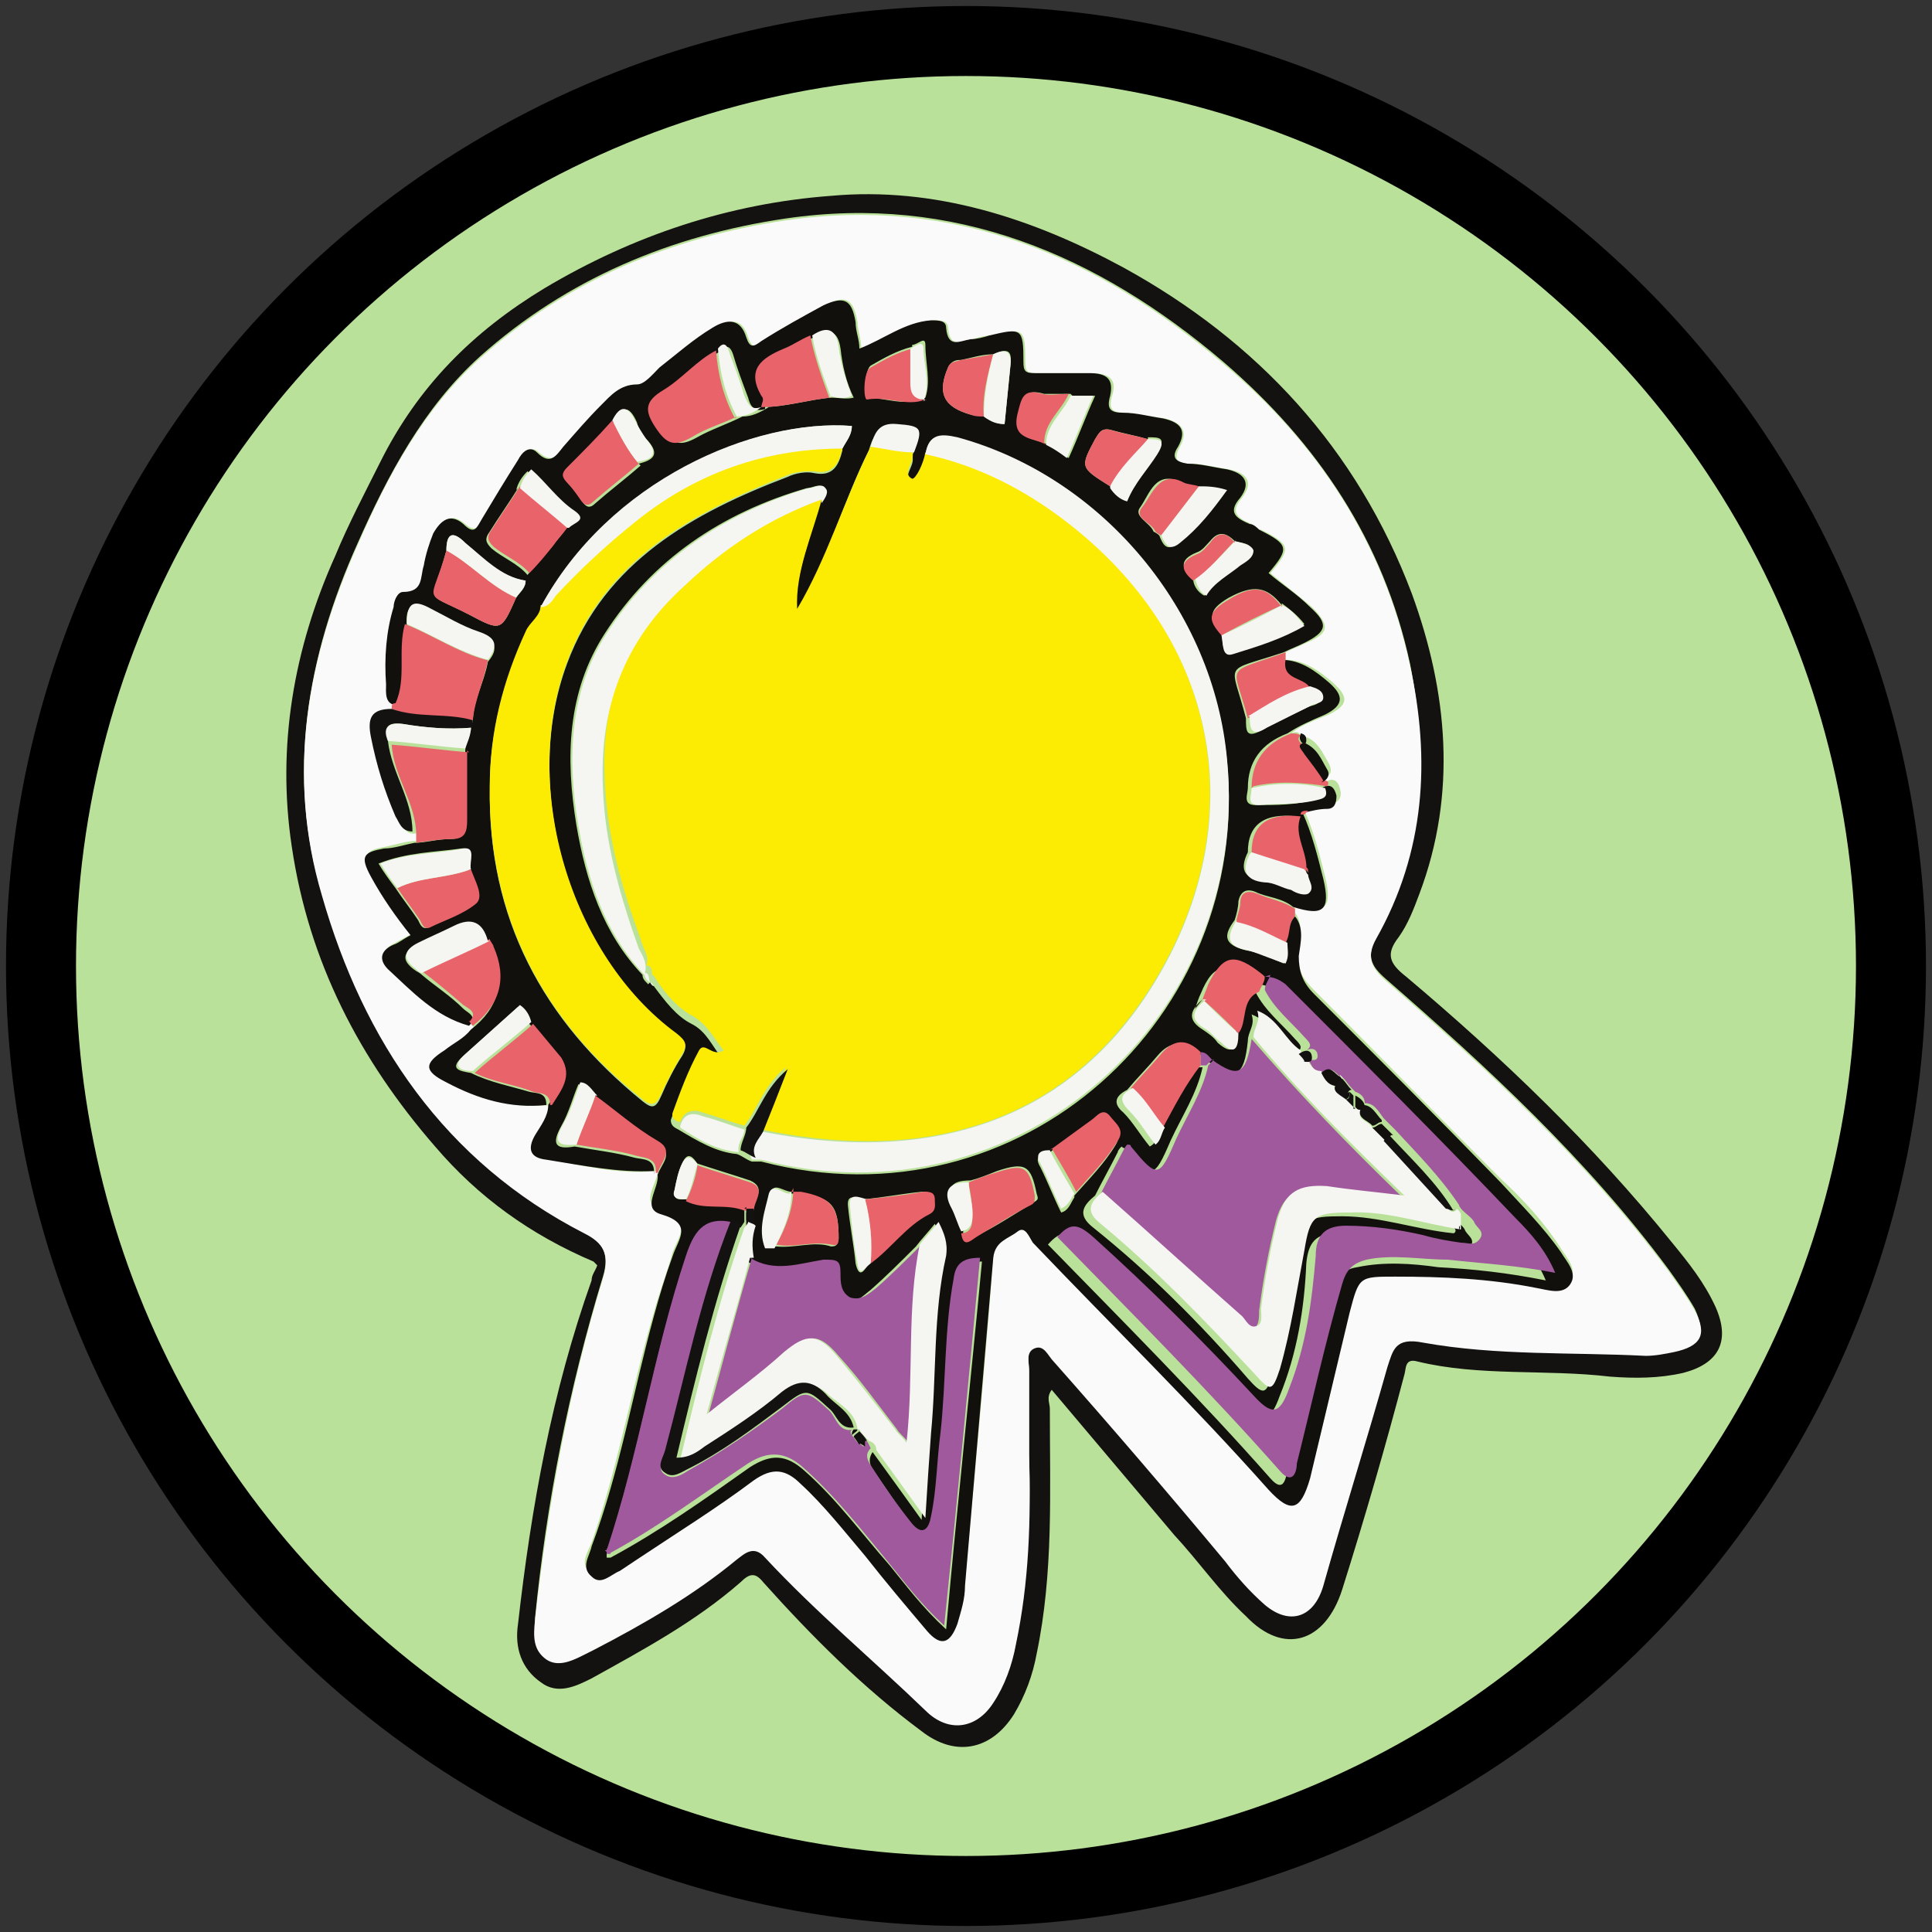 <svg width="138" height="138" viewBox="0 0 138 138" fill="none" xmlns="http://www.w3.org/2000/svg">
<rect x="0" y="0" width="138" height="138" fill="#333333" stroke="none"/>
<g id="Frame 478">
<circle id="Ellipse 55" cx="68.999" cy="69" r="66.071" fill="#B9E199" stroke="black" stroke-width="5"/>
<g id="Group">
<path id="Vector" d="M42.392 90.11C37.947 88.224 34.176 85.529 31.078 81.892C25.69 75.694 22.053 68.688 20.841 60.47C19.763 53.329 20.975 46.323 23.939 39.721C24.882 37.431 26.094 35.141 27.171 32.985C29.865 27.596 33.772 23.689 38.89 20.59C45.221 16.817 52.09 14.527 59.364 13.988C66.772 13.315 73.776 15.605 80.241 19.108C89.805 24.362 96.943 32.042 100.85 42.416C103.409 49.422 104.082 56.697 101.388 63.838C100.984 64.916 100.58 65.994 99.907 66.937C98.964 68.149 99.233 68.823 100.445 69.766C107.315 75.559 113.78 81.757 119.437 88.763C120.65 90.245 121.727 91.592 122.535 93.344C123.613 95.769 122.805 97.386 120.246 98.059C118.495 98.463 116.744 98.463 114.993 98.329C110.413 97.79 105.699 98.329 101.254 97.251C100.311 96.981 100.445 97.79 100.311 98.194C98.964 103.314 97.482 108.433 95.866 113.553C94.654 117.326 91.69 118.269 88.996 115.439C87.111 113.688 85.629 111.532 83.878 109.646C80.915 106.143 78.086 102.775 75.123 99.272C74.719 99.811 74.988 100.215 74.988 100.619C74.988 106.547 75.257 112.341 74.045 118.134C73.776 119.616 73.237 121.098 72.429 122.445C70.813 125.005 68.253 125.544 65.829 123.658C61.653 120.559 58.017 116.921 54.514 113.014C53.976 112.341 53.572 112.341 52.898 113.014C49.666 115.844 45.894 117.864 42.257 119.885C41.18 120.424 39.833 121.098 38.62 120.155C37.274 119.212 36.735 117.73 37.004 115.978C37.947 107.625 39.429 99.406 42.257 91.457C42.257 91.053 42.527 90.784 42.661 90.38L42.392 90.11ZM73.507 103.987C73.507 101.966 73.507 99.945 73.507 97.79C73.507 97.251 73.237 96.442 73.911 96.173C74.584 95.904 74.853 96.712 75.257 97.116C79.433 101.832 83.609 106.547 87.515 111.397C88.458 112.475 89.266 113.553 90.343 114.496C92.094 115.978 93.845 115.439 94.519 113.149C96.001 107.894 97.617 102.775 99.099 97.52C99.503 96.173 99.637 95.365 101.658 95.769C106.911 96.712 112.299 96.442 117.552 96.712C118.225 96.712 118.899 96.712 119.572 96.442C121.458 96.038 121.862 95.23 121.054 93.478C120.515 92.535 119.842 91.592 119.168 90.649C113.376 82.835 106.237 76.233 98.964 69.901C97.886 68.958 97.617 68.284 98.29 66.937C101.658 60.739 102.062 54.138 100.715 47.401C98.829 38.644 94.115 31.638 87.38 25.844C78.356 18.165 68.119 13.853 56.131 15.605C47.914 16.817 40.506 19.916 34.31 25.44C30.269 29.078 27.71 33.928 25.555 38.778C21.918 46.862 20.437 55.35 22.996 63.838C25.959 74.212 31.751 82.835 41.718 87.955C42.931 88.628 43.604 89.437 43.065 91.188C40.641 99.137 39.025 107.356 38.216 115.574C38.216 116.652 38.216 117.73 39.025 118.403C39.833 118.942 40.776 118.403 41.584 118.134C41.853 118.134 42.123 117.864 42.392 117.73C45.894 115.844 49.396 113.823 52.629 111.263C53.302 110.724 53.841 110.185 54.649 111.128C58.286 115.035 62.327 118.403 66.098 122.041C67.715 123.658 69.735 123.388 70.947 121.502C71.755 120.29 72.294 118.808 72.564 117.326C73.372 112.879 73.641 108.299 73.507 103.853V103.987Z" fill="#141111"/>
<path id="Vector_2" d="M73.507 103.987C73.641 108.568 73.507 113.014 72.564 117.46C72.294 118.942 71.756 120.424 70.948 121.637C69.735 123.523 67.715 123.793 66.099 122.176C62.327 118.538 58.286 115.17 54.65 111.263C53.841 110.32 53.168 110.993 52.629 111.397C49.531 113.957 46.029 115.978 42.392 117.864C42.123 117.999 41.853 118.134 41.584 118.269C40.776 118.673 39.833 119.077 39.025 118.538C38.082 117.864 38.082 116.921 38.217 115.709C39.16 107.355 40.641 99.272 43.066 91.323C43.605 89.571 43.066 88.763 41.719 88.089C31.751 82.969 25.959 74.347 22.996 63.973C20.437 55.35 21.919 46.997 25.555 38.913C27.71 33.928 30.27 29.212 34.311 25.575C40.507 20.051 47.915 16.952 56.131 15.74C68.254 13.988 78.356 18.299 87.38 25.979C94.115 31.638 98.829 38.778 100.715 47.536C102.197 54.272 101.793 60.874 98.291 67.072C97.617 68.284 97.886 69.092 98.964 70.035C106.238 76.368 113.376 82.969 119.168 90.784C119.842 91.727 120.515 92.67 121.054 93.613C121.997 95.365 121.458 96.173 119.572 96.577C118.899 96.712 118.225 96.847 117.552 96.847C112.299 96.577 106.911 96.847 101.658 95.903C99.638 95.499 99.503 96.442 99.099 97.655C97.617 102.909 96.001 108.029 94.519 113.284C93.846 115.574 92.095 116.113 90.344 114.631C89.266 113.688 88.323 112.61 87.515 111.532C83.474 106.682 79.433 101.966 75.258 97.251C74.854 96.847 74.584 96.038 73.911 96.308C73.237 96.577 73.507 97.386 73.507 97.924C73.507 99.945 73.507 101.966 73.507 104.122V103.987ZM93.307 52.925C93.307 52.655 93.172 52.655 92.903 52.521C92.768 52.251 92.499 52.251 92.229 52.386C93.037 51.712 93.98 51.443 94.923 51.039C96.27 50.365 96.405 49.826 95.193 48.748C94.25 47.94 93.172 47.132 91.825 47.132C91.825 46.997 91.825 46.862 91.825 46.593C92.364 46.323 92.768 46.188 93.307 45.919C94.923 45.245 95.058 44.706 93.711 43.359C92.768 42.551 91.691 41.742 90.748 40.934C92.229 39.182 92.229 38.913 90.074 37.835C89.805 37.835 89.535 37.566 89.401 37.431C88.458 37.027 87.784 36.623 88.727 35.545C89.535 34.467 89.131 33.793 87.784 33.524C86.842 33.389 85.899 33.12 84.956 33.12C84.148 33.12 83.744 32.85 84.282 31.907C84.956 30.695 84.282 30.156 83.205 29.886C82.262 29.751 81.319 29.617 80.376 29.482C79.433 29.482 79.164 29.212 79.433 28.269C79.837 27.057 79.164 26.653 77.952 26.653C76.605 26.653 75.392 26.653 74.046 26.653C73.372 26.653 73.237 26.518 73.237 25.844C73.237 23.419 73.103 23.419 70.813 23.958C70.409 23.958 69.87 24.093 69.466 24.227C68.658 24.362 67.85 24.901 67.715 23.419C67.715 22.88 67.176 22.88 66.637 22.88C64.752 23.015 63.27 24.227 61.519 24.901C61.519 24.227 61.249 23.554 61.249 23.015C60.98 21.398 60.441 20.994 58.96 21.802C57.478 22.611 55.996 23.419 54.515 24.362C53.976 24.766 53.707 24.901 53.437 24.093C53.033 22.745 52.225 22.745 51.013 23.419C49.666 24.227 48.454 25.305 47.241 26.248C46.703 26.653 46.164 27.461 45.625 27.461C44.413 27.461 43.739 28.135 43.066 28.943C42.123 29.886 41.18 30.829 40.372 31.907C39.833 32.581 39.429 33.12 38.486 32.311C37.947 31.772 37.409 32.311 37.139 32.85C36.331 34.197 35.388 35.545 34.58 37.027C34.176 37.566 34.041 38.105 33.233 37.431C32.29 36.623 31.617 37.027 31.078 38.105C30.674 38.778 30.539 39.587 30.404 40.395C30.27 41.203 30.404 42.416 28.923 42.281C28.519 42.281 28.384 42.955 28.249 43.359C27.845 45.245 27.576 46.997 27.711 48.883C27.711 49.422 27.576 50.23 28.519 50.365C28.249 50.365 28.115 50.635 28.249 50.769C26.902 50.769 26.498 51.443 26.768 52.79C27.172 54.811 27.845 56.562 28.519 58.449C28.788 58.988 28.923 59.661 29.731 59.527C29.731 59.661 29.731 59.931 29.731 60.066C29.058 60.066 28.249 60.335 27.576 60.47C26.094 60.739 25.825 61.009 26.633 62.491C27.441 63.973 28.384 65.32 29.462 66.667C29.058 66.937 28.653 67.071 28.249 67.341C27.306 67.745 27.172 68.419 27.845 69.092C29.462 70.844 31.213 72.461 33.637 73.134C33.637 73.134 33.907 73.404 33.907 73.538C33.502 74.212 32.694 74.616 32.021 75.02C30.674 76.098 30.674 76.502 32.156 77.311C34.311 78.523 36.735 79.197 39.294 78.928C39.294 79.736 38.755 80.41 38.351 81.083C37.678 82.026 37.947 82.7 39.16 82.835C41.719 83.239 44.143 83.913 46.837 83.643H46.972C46.972 84.586 45.625 85.934 47.241 86.472C49.531 87.146 48.453 88.359 48.049 89.436C47.645 90.918 47.107 92.266 46.703 93.748C45.086 99.272 44.143 104.796 42.258 110.185C41.988 110.858 41.315 111.802 42.258 112.34C42.931 112.879 43.605 112.071 44.278 111.936C44.682 111.802 45.086 111.397 45.49 111.128C48.319 109.242 51.147 107.356 53.841 105.469C55.188 104.526 55.996 104.661 57.209 105.739C58.96 107.356 60.307 109.107 61.788 110.858C63.27 112.61 64.617 114.496 66.233 116.248C67.311 117.326 67.984 117.191 68.388 115.709C68.658 114.9 68.927 113.957 68.927 113.014C69.601 105.2 70.409 97.385 70.948 89.571C70.948 88.359 72.025 88.089 72.699 87.685C73.237 87.281 73.507 88.224 73.776 88.493C79.299 94.421 85.091 100.08 90.613 106.143C92.229 107.894 92.903 107.76 93.576 105.335C94.654 101.427 95.462 97.385 96.405 93.478C97.078 90.918 97.078 90.918 99.638 90.918C103.005 90.918 106.372 91.188 109.74 91.727C110.548 91.862 111.625 92.266 112.164 91.457C112.703 90.649 111.895 89.841 111.491 89.167C110.278 87.281 108.797 85.664 107.181 84.182C102.736 79.736 98.291 75.155 93.846 70.709C93.037 69.901 92.633 69.227 92.768 68.015C92.768 67.071 93.172 66.128 92.499 65.185V64.646C94.654 65.32 95.193 64.916 94.654 62.625C94.25 61.009 93.846 59.392 93.172 57.91C93.172 57.91 93.307 57.775 93.442 57.64C93.98 57.64 94.519 57.506 95.058 57.371C95.597 57.371 95.866 56.967 95.731 56.428C95.597 55.754 95.193 55.485 94.654 55.889C94.654 55.754 94.654 55.62 94.519 55.485C95.058 55.485 95.193 55.081 94.923 54.542C94.519 53.868 94.115 52.925 93.307 52.655V52.925Z" fill="#FAFAFA"/>
<path id="Vector_3" d="M46.703 83.644C44.144 83.778 41.584 83.239 39.025 82.835C37.813 82.701 37.678 82.027 38.217 81.084C38.621 80.41 39.16 79.736 39.16 78.928C39.833 77.85 40.776 76.907 39.833 75.56C39.295 74.751 38.486 73.943 37.813 73.135C37.678 72.731 37.544 72.192 37.005 71.922C35.658 73.135 34.446 74.213 33.099 75.425C32.021 76.368 32.829 76.503 33.637 76.638C34.984 77.311 36.466 77.581 37.813 77.985C38.352 78.12 39.025 77.985 39.025 78.928C36.466 79.198 34.176 78.524 31.886 77.311C30.27 76.503 30.27 75.964 31.752 75.021C32.425 74.482 33.099 74.213 33.637 73.539C35.613 72.012 36.107 70.126 35.119 67.88C35.119 67.746 34.984 67.476 34.85 67.341C34.49 66.084 33.682 65.725 32.425 66.263C31.617 66.668 30.674 67.072 29.866 67.476C28.698 68.015 28.654 68.644 29.731 69.362C29.731 69.362 30.001 69.497 30.135 69.632C31.078 70.44 32.156 71.114 33.099 72.057C33.368 72.326 34.176 72.596 33.503 73.269C31.078 72.596 29.462 70.844 27.711 69.228C27.037 68.554 27.172 67.88 28.115 67.476C28.519 67.341 28.788 67.072 29.327 66.802C28.25 65.455 27.307 64.108 26.498 62.626C25.69 61.144 25.96 60.874 27.441 60.605C28.115 60.605 28.923 60.335 29.596 60.201C30.405 60.201 31.213 59.931 32.156 59.931C33.099 59.931 33.233 59.392 33.233 58.584C33.233 56.967 33.233 55.35 33.233 53.599C33.233 53.06 33.503 52.521 33.637 52.117C33.637 51.982 33.637 51.713 33.772 51.578C33.772 50.096 34.58 48.749 34.85 47.267C35.658 46.324 35.388 45.785 34.176 45.246C32.964 44.842 31.886 44.168 30.809 43.629C29.596 42.955 28.923 43.09 29.058 44.707C28.519 46.593 29.058 48.479 28.384 50.365C27.441 50.365 27.576 49.422 27.576 48.883C27.441 46.997 27.576 45.111 28.115 43.359C28.115 42.955 28.384 42.282 28.788 42.282C30.27 42.282 30.001 41.204 30.27 40.395C30.405 39.587 30.674 38.779 30.943 38.105C31.482 37.162 32.156 36.623 33.099 37.431C33.907 38.24 34.041 37.701 34.446 37.027C35.254 35.68 36.062 34.333 37.005 32.851C37.274 32.312 37.813 31.773 38.352 32.312C39.294 33.255 39.699 32.581 40.237 31.907C41.18 30.83 41.988 29.887 42.931 28.943C43.605 28.27 44.278 27.461 45.49 27.461C46.029 27.461 46.568 26.788 47.107 26.249C48.319 25.306 49.531 24.228 50.878 23.419C51.956 22.746 52.899 22.746 53.303 24.093C53.572 24.902 53.842 24.767 54.38 24.363C55.862 23.42 57.344 22.611 58.825 21.803C60.307 21.129 60.846 21.399 61.115 23.015C61.115 23.689 61.385 24.228 61.385 24.902C63.136 24.228 64.617 23.015 66.503 22.881C67.042 22.881 67.58 22.881 67.58 23.419C67.715 24.902 68.523 24.363 69.332 24.228C69.736 24.228 70.274 24.093 70.678 23.959C72.968 23.42 73.103 23.42 73.103 25.845C73.103 26.518 73.238 26.653 73.911 26.653C75.258 26.653 76.47 26.653 77.817 26.653C79.029 26.653 79.568 27.057 79.299 28.27C79.029 29.213 79.299 29.482 80.242 29.482C81.185 29.482 82.127 29.752 83.07 29.887C84.283 30.156 84.821 30.695 84.148 31.907C83.609 32.716 84.013 32.985 84.821 33.12C85.764 33.12 86.707 33.389 87.65 33.524C88.862 33.794 89.401 34.467 88.593 35.545C87.65 36.623 88.323 37.027 89.266 37.431C89.536 37.431 89.805 37.701 89.94 37.836C92.095 38.913 92.095 39.183 90.613 40.934C91.556 41.743 92.634 42.416 93.576 43.359C94.924 44.572 94.789 45.111 93.172 45.919C92.634 46.189 92.23 46.324 91.691 46.593C87.246 48.075 87.919 47.132 88.997 51.309C88.997 52.252 88.997 52.791 90.209 52.117C91.287 51.443 92.364 51.039 93.442 50.5C93.711 50.365 94.25 50.365 94.25 49.961C94.25 49.422 93.711 49.422 93.307 49.153C92.903 48.344 91.287 48.614 91.556 47.132C92.903 47.132 93.981 47.94 94.924 48.749C96.001 49.692 96.001 50.365 94.654 51.039C93.711 51.443 92.768 51.847 91.96 52.386C90.075 53.105 89.132 54.407 89.132 56.294C89.132 56.698 88.728 57.506 89.67 57.506C91.152 57.506 92.634 57.506 93.981 57.102C94.519 56.967 94.519 56.698 94.385 56.294C95.058 55.889 95.328 56.294 95.462 56.832C95.462 57.371 95.328 57.776 94.789 57.776C94.25 57.776 93.711 57.91 93.172 58.045C92.903 58.045 92.634 58.045 92.634 58.315C90.299 58.045 89.132 58.898 89.132 60.874C88.593 61.952 88.728 62.761 90.209 62.895C90.883 62.895 91.421 63.299 92.095 63.434C92.499 63.434 93.038 63.838 93.307 63.704C93.711 63.434 93.307 62.895 93.307 62.356C93.307 62.222 93.307 61.952 93.038 61.952C93.038 60.605 92.23 59.392 92.634 58.045C92.634 58.045 92.903 58.045 93.038 58.045C93.711 59.527 94.115 61.144 94.519 62.761C95.058 65.051 94.519 65.455 92.364 64.781C91.556 64.108 90.479 64.108 89.67 63.704C88.997 63.434 88.593 63.704 88.458 64.377C88.458 64.781 88.323 65.32 88.189 65.725C87.381 66.802 87.381 67.476 88.997 67.88C89.94 68.015 90.748 68.419 91.691 68.823C91.96 68.284 91.96 67.88 91.826 67.341C92.095 66.802 91.96 65.994 92.499 65.455C93.172 66.263 92.903 67.341 92.768 68.284C92.768 69.362 93.038 70.171 93.846 70.979C98.291 75.425 102.736 79.871 107.181 84.452C108.662 86.069 110.279 87.685 111.491 89.437C111.895 90.111 112.703 90.919 112.164 91.727C111.626 92.536 110.548 92.132 109.74 91.997C106.373 91.323 103.005 91.188 99.638 91.188C97.079 91.188 97.079 91.188 96.405 93.748C95.462 97.655 94.519 101.697 93.576 105.604C92.903 107.895 92.23 108.164 90.613 106.413C85.225 100.35 79.434 94.691 73.776 88.763C73.507 88.359 73.238 87.551 72.699 87.955C72.025 88.494 71.082 88.629 70.948 89.841C70.274 97.655 69.601 105.47 68.927 113.284C68.927 114.227 68.658 115.035 68.389 115.979C67.85 117.461 67.176 117.595 66.234 116.518C64.752 114.766 63.27 113.015 61.789 111.128C60.307 109.377 58.825 107.491 57.209 106.009C56.131 104.931 55.188 104.796 53.842 105.739C51.148 107.76 48.319 109.512 45.49 111.398C45.086 111.667 44.682 111.937 44.278 112.206C43.605 112.476 42.931 113.284 42.258 112.61C41.45 111.937 42.123 111.128 42.258 110.455C44.278 105.066 45.221 99.407 46.703 94.018C47.107 92.536 47.511 91.188 48.05 89.706C48.454 88.494 49.531 87.416 47.242 86.742C45.76 86.338 47.107 84.856 46.972 83.913C47.242 83.105 48.184 82.431 46.972 81.623C45.356 80.68 44.009 79.467 42.527 78.389C42.258 77.985 41.854 77.581 41.315 77.446C40.911 78.389 40.641 79.467 40.103 80.41C39.429 81.623 39.564 82.162 41.045 81.892C42.527 82.162 43.874 82.296 45.356 82.7C45.895 82.835 46.837 82.701 46.703 83.913V83.644ZM46.433 70.171L46.703 70.44C47.511 71.518 48.319 72.596 49.397 73.135C50.474 73.674 50.878 74.751 51.552 75.56C50.878 76.099 50.205 74.751 49.801 75.56C48.992 76.907 48.454 78.524 47.915 80.006C47.915 80.41 48.184 80.545 48.454 80.68C49.801 81.488 51.148 82.296 52.629 82.431C53.033 82.566 53.303 82.835 53.707 82.97C53.976 82.97 54.111 82.97 54.38 82.97C72.968 87.82 89.401 72.596 87.65 54.407C86.573 43.764 78.76 34.198 68.389 31.369C67.042 30.964 66.234 31.099 66.099 32.581C65.829 33.255 65.425 34.602 65.156 34.467C64.348 34.063 65.425 33.255 65.156 32.581C65.829 30.83 65.829 30.695 63.944 30.56C62.597 30.56 62.327 31.234 62.058 32.177C60.172 35.949 59.095 40.126 56.805 43.764C56.805 40.934 57.882 38.509 58.556 35.949C58.825 35.68 59.095 35.141 58.825 34.871C58.556 34.467 58.017 34.871 57.613 34.871C51.552 36.623 46.568 39.991 43.201 45.246C40.507 49.422 40.372 54.138 41.18 58.988C41.854 62.895 43.066 66.668 45.895 69.632C45.895 69.901 46.029 70.036 46.299 70.305L46.433 70.171ZM88.189 38.644C87.515 37.97 86.977 37.97 86.438 38.644C86.168 38.913 85.899 39.318 85.495 39.452C84.148 39.991 84.417 40.665 85.225 41.339C85.225 41.743 85.495 42.282 86.034 42.551C86.572 41.473 87.65 41.069 88.458 40.395C88.862 40.126 89.536 39.856 89.401 39.318C89.401 38.779 88.593 38.779 88.054 38.644H88.189ZM82.801 38.24C83.07 38.913 83.34 39.452 84.148 38.779C85.36 37.701 86.438 36.488 87.515 35.006C86.707 35.006 86.034 34.872 85.495 34.737C85.091 34.737 84.687 34.737 84.417 34.467C82.532 33.524 82.127 35.276 81.454 36.219C80.915 36.892 82.127 37.297 82.397 37.97C82.397 37.97 82.666 38.105 82.801 38.24ZM76.47 28.135C75.797 28.135 75.123 28.135 74.585 28.135C73.238 27.731 73.103 28.404 72.834 29.482C72.295 31.503 73.911 31.234 74.854 31.773C75.393 32.042 75.797 32.446 76.336 32.716C77.009 31.234 77.548 29.752 78.221 28.27H76.605L76.47 28.135ZM81.993 31.369C81.05 31.099 80.242 30.964 79.299 30.695C78.625 30.56 78.491 30.964 78.221 31.369C77.144 33.389 77.144 33.389 79.299 34.737C79.568 35.141 79.972 35.545 80.511 35.68C81.05 34.467 81.993 33.524 82.666 32.312C83.34 31.234 82.801 31.234 81.993 31.234V31.369ZM91.556 43.225C90.479 41.877 89.536 41.743 87.785 42.686C86.168 43.629 86.438 44.168 87.246 45.246C87.381 45.785 87.246 46.862 88.054 46.593C89.805 46.054 91.556 45.515 93.172 44.572C92.634 43.898 92.095 43.494 91.556 43.09V43.225ZM65.156 24.767C64.078 25.036 63.136 25.575 62.193 26.114C61.789 26.384 61.654 28.404 61.923 28.404C63.27 28.404 64.617 29.078 66.099 28.404C66.503 27.192 66.099 25.979 66.099 24.632C66.099 23.959 65.56 24.632 65.156 24.632V24.767ZM53.842 86.338C53.842 85.665 54.784 84.856 53.572 84.317C52.36 83.913 51.013 83.509 49.801 83.105C49.531 82.701 49.127 82.162 48.723 83.105C48.454 83.644 48.319 84.317 48.184 84.991C48.05 85.799 48.589 85.665 48.993 85.665C50.34 86.338 51.821 85.665 53.168 86.338C53.168 86.608 53.168 86.877 53.168 87.281L52.899 87.685L52.225 87.416C50.205 87.012 49.531 88.09 48.993 89.841C46.703 96.712 45.625 103.988 43.335 110.859C43.335 110.859 43.335 111.128 43.335 111.263H43.605C47.107 109.377 50.34 107.086 53.572 104.796C55.054 103.853 56.131 103.853 57.478 105.066C59.768 107.086 61.519 109.512 63.54 111.802C64.752 113.284 65.829 114.766 67.58 116.383C68.389 107.356 69.332 98.733 70.14 90.111C68.927 90.111 68.523 90.515 68.254 91.593C67.58 95.23 67.715 99.003 67.311 102.64C67.176 104.661 67.176 106.682 66.638 108.568C66.503 109.377 66.099 110.05 65.291 109.107C64.213 107.76 63.27 106.278 62.327 104.931C62.058 104.527 62.058 104.122 62.327 103.718C63.405 105.2 64.483 106.682 65.829 108.568C65.964 106.143 66.099 104.392 66.234 102.506C66.638 98.329 66.234 94.018 67.311 89.841C67.446 89.033 67.311 88.359 66.772 87.416C66.234 88.09 65.829 88.494 65.425 89.033C64.348 90.111 63.27 91.188 62.193 92.132C61.654 92.536 61.115 93.209 60.307 92.805C59.633 92.536 59.768 91.727 59.633 91.054C59.633 90.111 59.364 89.976 58.421 90.111C56.67 90.38 54.784 91.054 53.168 89.976C53.168 89.168 53.168 88.494 53.303 87.685C53.303 87.281 53.303 86.877 53.303 86.608L53.842 86.338ZM70.948 25.306C70.14 25.306 69.332 25.575 68.658 25.71C68.389 25.71 67.984 25.71 67.715 26.249C66.907 28.135 67.446 29.078 69.332 29.617C69.601 29.617 70.005 29.617 70.274 29.752C70.678 30.021 71.217 30.291 71.756 30.291C71.891 28.943 72.025 27.596 72.16 26.249C72.295 25.171 72.16 24.767 70.948 25.306ZM56.535 85.126C55.997 85.126 55.323 84.452 55.054 85.126C54.65 86.338 54.246 87.685 54.784 89.033C54.784 89.033 55.188 89.033 55.458 89.033C56.805 89.168 58.152 88.629 59.364 89.033C59.903 89.033 59.768 88.763 59.903 88.494C59.903 86.203 59.499 85.53 57.209 85.26C56.94 85.26 56.805 85.26 56.535 85.26V85.126ZM85.899 71.383C84.956 72.192 84.821 72.865 85.899 73.539C86.303 73.808 86.707 74.078 86.977 74.482C88.054 75.425 88.323 74.886 88.189 73.808C88.997 72.865 88.323 71.383 89.67 70.844C90.344 72.192 91.556 73.135 92.499 74.213C93.038 74.751 93.038 74.886 92.499 75.29C91.287 74.617 90.883 73 89.401 72.461C89.67 73.269 89.132 73.674 89.132 74.347C88.862 76.907 88.323 77.177 86.303 75.829C86.168 75.56 85.899 75.29 85.495 75.29C84.507 74.302 83.564 74.347 82.666 75.425C81.993 76.233 81.185 77.042 80.511 77.85C79.703 78.254 79.434 78.793 80.242 79.467C80.915 80.141 81.454 81.084 82.127 81.892C82.666 81.623 82.666 81.084 82.801 80.68C83.609 79.198 84.417 77.581 85.495 76.234C85.629 76.234 85.764 76.234 85.899 76.234C85.495 78.12 84.417 79.736 83.609 81.488C82.397 84.317 82.262 84.183 80.376 82.027C80.376 82.027 80.242 82.027 80.107 81.892C80.107 81.892 79.838 82.162 79.838 82.296C79.299 83.374 78.76 84.317 78.221 85.395C77.413 86.069 76.874 86.742 78.087 87.685C82.127 90.919 85.764 94.557 89.132 98.464C90.209 99.676 90.479 99.676 90.883 98.06C91.691 95.23 92.095 92.401 92.634 89.572C93.038 87.012 93.442 86.877 95.866 86.877C98.56 86.877 101.12 87.82 103.813 88.09C103.948 88.09 104.083 87.82 103.813 87.685C103.813 87.416 103.813 87.147 103.813 87.012C104.083 87.281 104.487 87.551 104.622 87.82C104.756 88.224 105.43 88.494 105.026 89.033C104.622 89.437 104.217 89.437 103.679 89.302C102.736 89.168 101.928 88.898 100.985 88.763C99.099 88.224 97.348 88.09 95.462 88.09C93.981 88.09 93.442 88.763 93.307 90.245C93.172 93.479 92.634 96.712 91.421 99.676C90.748 101.563 90.209 101.697 88.862 100.215C85.225 96.308 81.454 92.401 77.413 88.898C76.336 87.955 75.797 87.82 74.854 88.898C80.242 94.422 85.63 99.811 90.748 105.604C91.691 106.682 91.826 105.604 91.96 105.066C92.903 100.754 93.846 96.443 95.193 92.266C95.462 91.188 96.001 90.65 96.944 90.515C98.83 90.111 100.85 90.245 102.736 90.515C105.295 90.65 107.72 90.919 110.413 91.458C109.74 89.841 108.662 88.629 107.585 87.551C102.062 82.027 96.54 76.503 91.152 70.844C90.748 70.44 90.209 70.305 89.67 70.305C87.65 68.689 86.707 68.689 85.764 70.979C85.63 71.249 85.495 71.653 85.36 72.057L85.899 71.383ZM61.789 85.665C61.25 85.665 60.442 85.126 60.576 86.203C60.711 87.551 60.98 88.898 61.115 90.245C61.385 91.458 61.789 90.65 62.058 90.245C63.54 89.168 64.483 87.551 66.234 86.742C66.772 86.473 66.638 86.069 66.638 85.665C66.638 85.126 66.234 85.126 65.829 85.126C64.483 85.26 63.136 85.53 61.654 85.665H61.789ZM28.25 63.434C28.788 64.243 29.327 64.916 29.866 65.725C30.001 65.994 30.135 66.398 30.539 66.263C31.752 65.725 32.964 65.32 33.907 64.512C34.446 64.108 33.772 62.895 33.503 62.087C33.368 61.548 33.907 60.47 32.964 60.605C31.078 60.874 29.058 60.874 27.037 61.683C27.441 62.356 27.845 62.895 28.25 63.434ZM76.74 85.395C77.817 84.183 78.895 83.105 79.703 81.757C80.242 80.814 79.568 80.545 79.164 80.006C78.625 79.198 78.221 80.006 77.817 80.275C76.74 80.949 75.797 81.623 74.854 82.431C74.18 82.431 73.911 82.7 74.315 83.374C74.854 84.452 75.258 85.53 75.797 86.608C76.336 86.473 76.47 85.934 76.74 85.53V85.395ZM68.793 87.955C68.793 89.033 69.466 88.494 69.87 88.224C71.217 87.551 72.429 86.742 73.776 85.934C74.18 85.665 74.18 85.665 74.046 85.26C73.642 83.239 73.238 82.97 71.217 83.644C70.544 83.913 69.87 84.183 69.332 84.317C67.85 84.317 67.58 84.856 68.254 86.203C68.523 86.742 68.658 87.281 68.927 87.82L68.793 87.955ZM45.625 33.12C46.703 32.851 47.107 32.446 46.299 31.503C45.895 31.099 45.625 30.695 45.49 30.156C44.952 28.943 44.413 28.943 43.874 30.156C42.797 31.234 41.719 32.446 40.642 33.524C40.237 33.928 40.237 34.198 40.642 34.602C41.046 35.006 41.315 35.41 41.584 35.815C41.854 36.219 42.123 36.354 42.527 35.949C43.605 35.006 44.682 34.198 45.76 33.255L45.625 33.12ZM31.886 39.318C30.809 43.359 30.135 42.147 33.503 43.898C35.792 45.111 35.792 45.111 36.87 42.686C37.139 42.282 37.544 42.012 37.544 41.473C35.658 41.204 34.446 39.856 33.233 38.779C32.425 37.97 31.886 37.97 31.886 39.318ZM54.38 29.078C56.131 29.078 57.748 28.539 59.364 28.404C59.903 28.404 60.442 28.539 60.98 28.404C60.442 27.327 60.172 26.114 60.038 24.902C59.858 23.644 59.229 23.375 58.152 24.093C57.478 24.363 56.94 24.767 56.266 25.036C54.65 25.71 53.572 26.384 54.65 28.404C54.65 28.539 54.65 28.944 54.65 29.213C53.842 29.482 53.572 28.944 53.438 28.404C53.033 27.327 52.629 26.249 52.36 25.306C52.225 24.902 51.956 24.497 51.552 25.036C50.07 25.845 49.127 27.057 47.78 27.866C46.568 28.674 46.433 29.348 47.242 30.56C48.05 31.773 48.589 31.907 49.801 31.234C50.744 30.695 51.956 30.291 53.033 29.752C53.707 29.752 54.246 29.482 54.919 29.078H54.38ZM37.005 34.871C36.331 35.949 35.658 36.892 34.984 37.97C34.58 38.509 34.715 38.779 35.119 39.183C35.927 39.856 37.005 40.261 37.678 41.069C38.217 40.395 38.756 39.722 39.429 39.048C39.699 38.644 40.103 38.24 40.372 37.836C40.642 37.431 41.719 37.297 40.776 36.623C39.564 35.815 38.756 34.602 37.678 33.659C37.274 34.063 37.005 34.467 36.87 35.006L37.005 34.871ZM60.172 32.042C60.442 31.503 60.846 31.099 60.846 30.425C53.976 29.887 43.605 34.333 38.621 43.359C38.621 44.168 37.813 44.572 37.544 45.246C35.927 48.749 34.984 52.386 34.984 56.294C34.85 65.59 38.756 72.865 45.895 78.659C46.568 79.198 46.837 79.198 47.242 78.254C47.646 77.311 48.184 76.233 48.723 75.425C49.127 74.751 48.993 74.347 48.319 73.943C40.776 68.419 37.139 56.428 40.507 47.401C43.201 40.126 49.531 36.623 56.266 34.063C56.805 33.794 57.613 33.659 58.152 33.794C59.499 34.063 59.903 33.255 60.172 32.177V32.042Z" fill="#12100D"/>
<path id="Vector_4" d="M34.85 47.132C34.581 48.614 33.907 49.961 33.772 51.443C31.887 51.039 29.866 51.443 27.98 50.635C27.98 50.365 27.98 50.23 28.25 50.23C29.058 48.479 28.385 46.458 28.923 44.572C30.944 45.38 32.695 46.593 34.715 47.132H34.85Z" fill="#E9636B"/>
<path id="Vector_5" d="M33.368 53.599C33.368 55.215 33.368 56.832 33.368 58.584C33.368 59.392 33.234 59.931 32.291 59.931C31.483 59.931 30.674 60.066 29.732 60.2C29.732 60.066 29.732 59.796 29.732 59.661C29.732 57.371 28.115 55.485 27.98 53.194C29.866 53.329 31.617 53.599 33.503 53.733L33.368 53.599Z" fill="#E9636B"/>
<path id="Vector_6" d="M33.502 73C34.176 72.326 33.502 72.057 33.098 71.787C32.155 70.979 31.212 70.171 30.135 69.362C31.751 68.554 33.367 67.88 34.984 67.072C34.984 67.207 35.253 67.476 35.253 67.611C36.241 69.856 35.747 71.742 33.772 73.269C33.772 73.269 33.502 73 33.502 72.865V73Z" fill="#E9636B"/>
<path id="Vector_7" d="M27.709 52.925C27.978 55.216 29.46 57.102 29.46 59.392C28.652 59.392 28.517 58.718 28.248 58.314C27.439 56.428 26.901 54.677 26.497 52.656C26.227 51.308 26.497 50.635 27.978 50.635C29.864 51.308 31.884 50.904 33.77 51.443C33.77 51.578 33.77 51.847 33.636 51.982C32.019 52.117 30.403 51.982 28.787 51.713C27.709 51.578 27.44 51.847 27.709 52.925Z" fill="#141111"/>
<path id="Vector_8" d="M42.527 78.254C44.008 79.332 45.355 80.544 46.972 81.487C48.184 82.161 47.241 82.969 46.972 83.778H46.837C46.971 82.7 46.029 82.7 45.49 82.565C44.143 82.161 42.661 82.026 41.18 81.757C41.584 80.544 42.123 79.466 42.527 78.254Z" fill="#E9636B"/>
<path id="Vector_9" d="M89.4 56.293C89.4 54.407 90.343 53.105 92.229 52.386C92.498 52.386 92.633 52.386 92.902 52.521C92.768 52.656 92.633 52.79 92.902 53.06C93.037 53.195 93.306 53.195 93.306 53.06C92.633 53.329 93.037 53.599 93.306 53.868C93.711 54.542 94.249 55.215 94.653 55.755C94.923 55.755 94.923 56.024 94.788 56.159C93.037 55.889 91.286 55.755 89.535 56.159L89.4 56.293Z" fill="#E9636B"/>
<path id="Vector_10" d="M91.825 47.132C91.556 48.614 93.172 48.344 93.576 49.153C91.96 49.557 90.613 50.5 89.131 51.308C88.054 47.266 87.38 48.209 91.825 46.593C91.825 46.727 91.825 46.862 91.825 47.132Z" fill="#E9636B"/>
<path id="Vector_11" d="M88.322 65.859C88.322 65.455 88.592 64.916 88.592 64.512C88.592 63.703 89.13 63.569 89.804 63.838C90.747 64.242 91.69 64.377 92.498 64.916C92.498 65.051 92.498 65.32 92.498 65.455C91.959 65.994 92.228 66.667 91.824 67.341C90.612 66.802 89.534 66.128 88.188 65.859H88.322Z" fill="#E9636B"/>
<path id="Vector_12" d="M89.401 56.293C91.152 55.889 92.903 55.889 94.654 56.293C94.788 56.697 94.788 56.967 94.249 57.101C92.768 57.505 91.421 57.371 89.939 57.505C88.996 57.505 89.401 56.832 89.401 56.293Z" fill="#F5F5F1"/>
<path id="Vector_13" d="M94.518 55.754C94.114 55.081 93.576 54.407 93.171 53.868C93.037 53.599 92.498 53.194 93.171 53.06C94.114 53.464 94.384 54.272 94.788 54.946C95.057 55.35 94.788 55.754 94.384 55.889L94.518 55.754Z" fill="#12100D"/>
<path id="Vector_14" d="M93.306 52.925C93.306 53.195 93.036 53.195 92.902 52.925C92.767 52.656 92.902 52.521 92.902 52.386C93.036 52.386 93.306 52.521 93.306 52.79V52.925Z" fill="#12100D"/>
<path id="Vector_15" d="M93.306 58.18C93.306 58.18 93.037 58.18 92.902 58.18C92.902 57.91 93.172 57.91 93.441 57.91C93.441 57.91 93.306 58.045 93.172 58.18H93.306Z" fill="#E9636B"/>
<path id="Vector_16" d="M58.691 35.68C58.017 38.239 56.805 40.799 56.939 43.494C59.094 39.856 60.307 35.68 62.193 31.907C63.135 31.907 64.213 32.177 65.156 32.311C65.425 32.985 64.348 33.793 65.156 34.198C65.425 34.198 65.964 33.12 66.099 32.311C69.87 33.12 73.103 34.871 76.201 37.162C86.707 45.38 88.997 57.371 83.609 68.015C77.683 79.601 67.311 83.374 54.38 80.679C54.919 79.332 55.458 77.985 56.131 76.233C54.515 77.581 54.111 79.197 53.168 80.41C52.225 80.14 51.148 79.736 50.205 79.467C49.531 79.197 48.858 79.332 48.588 80.14C48.319 80.14 47.915 79.871 48.05 79.467C48.588 77.985 49.127 76.503 49.935 75.021C50.339 74.347 50.878 75.559 51.686 75.021C51.013 74.212 50.609 73.269 49.531 72.596C48.454 72.056 47.511 70.979 46.837 69.901C46.837 69.901 46.703 69.631 46.568 69.631C46.568 69.362 46.568 68.958 46.164 68.958C46.433 68.284 45.895 67.745 45.76 67.072C44.413 63.434 43.335 59.661 43.201 55.62C42.931 49.961 44.682 45.111 48.992 41.203C51.956 38.509 55.188 36.488 58.825 35.006L58.691 35.68Z" fill="#FCEB02"/>
<path id="Vector_17" d="M60.172 32.042C59.902 33.12 59.498 33.928 58.151 33.659C57.613 33.659 56.804 33.659 56.266 33.928C49.396 36.623 43.2 39.991 40.506 47.266C37.139 56.293 40.776 68.284 48.319 73.808C48.992 74.347 49.127 74.616 48.723 75.29C48.184 76.233 47.645 77.176 47.241 78.119C46.837 78.928 46.568 79.062 45.894 78.524C38.755 72.865 34.849 65.455 34.984 56.158C34.984 52.251 35.927 48.614 37.543 45.111C37.812 44.437 38.621 44.033 38.621 43.224C39.159 43.224 39.429 42.82 39.698 42.416C41.449 40.53 43.335 38.778 45.355 37.162C49.666 33.659 54.515 31.907 60.172 31.907V32.042Z" fill="#FCEB02"/>
<path id="Vector_18" d="M86.572 75.694C88.458 77.041 88.996 76.772 89.401 74.212C92.768 78.119 96.27 81.757 100.176 85.529C98.021 85.26 96.27 84.99 94.654 84.856C92.768 84.586 91.69 85.26 91.152 87.146C90.613 89.302 90.209 91.457 89.939 93.613C89.939 94.017 89.939 94.556 89.67 94.826C89.131 95.095 88.862 94.421 88.592 94.152C85.225 91.188 81.992 88.224 78.625 85.26C79.164 84.182 79.703 83.239 80.241 82.161C80.241 82.161 80.376 81.891 80.511 81.757C80.645 81.757 80.78 81.757 80.78 81.891C82.666 84.182 82.8 84.182 84.013 81.353C84.821 79.601 85.898 77.984 86.303 76.098C86.303 76.098 86.572 75.829 86.707 75.694H86.572Z" fill="#9F599C"/>
<path id="Vector_19" d="M43.334 110.724C45.624 103.853 46.701 96.577 48.991 89.706C49.53 88.089 50.203 86.877 52.224 87.281C50.203 92.535 48.991 98.194 47.509 103.718C47.509 104.257 46.836 104.931 47.509 105.335C48.048 105.739 48.722 105.335 49.126 105.065C51.55 103.718 53.705 102.236 55.861 100.619C57.477 99.272 57.611 99.272 59.228 100.754C59.767 101.293 59.901 102.371 60.979 102.101C60.709 102.101 60.709 102.371 60.844 102.505L61.248 103.044C61.383 103.044 61.652 103.314 61.652 103.314C61.787 103.314 61.787 103.044 61.652 102.775C61.922 102.775 62.056 103.179 62.191 103.448C61.787 103.853 61.922 104.257 62.191 104.661C63.134 106.143 64.077 107.49 65.154 108.838C65.963 109.781 66.367 109.107 66.501 108.299C66.906 106.413 66.906 104.392 67.175 102.371C67.579 98.733 67.444 94.96 68.118 91.323C68.252 90.245 68.791 89.841 70.003 89.841C69.195 98.463 68.387 107.086 67.444 116.113C65.693 114.496 64.616 113.014 63.404 111.532C61.518 109.242 59.632 106.817 57.342 104.796C56.13 103.718 54.918 103.583 53.436 104.526C50.203 106.682 46.971 109.107 43.468 110.993C43.468 110.993 43.334 110.859 43.199 110.724H43.334Z" fill="#9F599C"/>
<path id="Vector_20" d="M54.38 80.814C67.176 83.374 77.682 79.736 83.608 68.149C88.996 57.505 86.841 45.514 76.2 37.296C73.237 35.006 69.87 33.254 66.098 32.446C66.367 30.964 67.175 30.964 68.388 31.233C78.759 34.062 86.706 43.628 87.649 54.272C89.4 72.46 72.833 87.685 54.38 82.835C54.11 82.835 53.975 82.835 53.706 82.835C53.302 82.026 53.975 81.487 54.245 80.948L54.38 80.814Z" fill="#F5F5F1"/>
<path id="Vector_21" d="M90.344 69.766C90.883 69.766 91.287 69.901 91.825 70.305C97.348 75.829 102.87 81.353 108.258 87.011C109.336 88.089 110.413 89.302 111.087 90.919C108.393 90.38 105.834 90.245 103.409 89.975C101.523 89.975 99.503 89.571 97.617 89.975C96.54 90.245 96.136 90.784 95.866 91.727C94.654 95.904 93.711 100.215 92.633 104.526C92.633 105.065 92.364 106.143 91.421 105.065C86.303 99.272 80.915 93.883 75.527 88.359C76.47 87.281 77.009 87.416 78.087 88.359C82.127 91.996 85.899 95.769 89.536 99.676C90.882 101.158 91.421 101.023 92.095 99.137C93.307 96.038 93.711 92.939 93.981 89.706C93.981 88.224 94.654 87.55 96.136 87.55C98.021 87.55 99.907 87.82 101.658 88.224C102.601 88.493 103.409 88.628 104.352 88.763C104.891 88.763 105.295 89.032 105.699 88.493C106.103 87.954 105.43 87.685 105.295 87.281C105.16 87.011 104.756 86.742 104.487 86.472C104.487 86.472 104.217 86.203 104.217 86.068C102.87 84.047 101.254 82.431 99.638 80.679C99.368 80.41 99.099 80.14 98.829 79.871C98.425 79.332 98.156 78.793 97.483 78.793C97.483 78.389 97.213 78.119 96.809 77.984L96.54 77.715C96.27 77.446 96.136 77.176 95.866 76.907C95.462 76.907 95.193 75.964 94.519 76.637C93.846 76.637 93.711 76.098 93.442 75.694C93.711 75.694 94.115 75.829 94.115 75.425C94.115 74.886 93.576 74.751 93.172 75.155C93.711 74.751 93.711 74.616 93.172 74.077C92.23 73 91.017 72.056 90.344 70.709C90.344 70.305 90.613 70.035 90.748 69.631L90.344 69.766Z" fill="#9F599C"/>
<path id="Vector_22" d="M95.731 76.907C94.788 77.715 95.596 77.985 96 78.389C96.27 78.658 96.404 78.793 96.674 79.063C96.943 79.332 97.078 79.063 97.347 79.063C96.674 80.006 97.751 80.006 98.021 80.545C98.29 80.814 98.694 81.218 98.963 81.488C100.445 83.105 101.927 84.721 103.408 86.338C103.543 86.473 103.813 86.742 104.082 86.338C104.082 86.338 104.351 86.607 104.351 86.742C104.351 87.012 104.351 87.281 104.351 87.416C104.351 87.55 104.351 87.685 104.351 87.82C101.657 87.416 99.098 86.473 96.404 86.608C93.845 86.608 93.576 86.877 93.172 89.302C92.633 92.131 92.229 94.961 91.421 97.79C90.882 99.407 90.747 99.407 89.67 98.194C86.168 94.422 82.531 90.649 78.625 87.416C77.412 86.473 77.951 85.799 78.759 85.125C82.127 88.09 85.359 91.053 88.727 94.018C88.996 94.287 89.266 94.961 89.804 94.691C90.208 94.556 90.074 93.883 90.074 93.479C90.343 91.323 90.747 89.167 91.286 87.012C91.825 85.125 92.768 84.587 94.788 84.721C96.539 84.991 98.155 85.125 100.31 85.395C96.404 81.622 92.768 77.985 89.535 74.078C89.535 73.404 90.074 73 89.804 72.191C91.286 72.73 91.825 74.347 92.902 75.021C92.902 75.156 93.172 75.425 93.306 75.56C93.576 75.964 93.71 76.503 94.384 76.503C94.519 77.042 94.923 77.581 95.596 77.446C95.866 77.446 96 77.042 95.731 76.772V76.907Z" fill="#F5F5F1"/>
<path id="Vector_23" d="M53.571 89.841C55.322 90.919 57.073 90.245 58.824 89.976C59.767 89.976 60.036 89.976 60.036 90.919C60.036 91.593 60.036 92.266 60.709 92.67C61.518 92.94 62.056 92.401 62.595 91.997C63.673 91.054 64.75 89.976 65.828 88.898C65.02 93.479 65.424 98.059 64.885 103.045C64.481 102.506 64.212 102.371 64.077 102.101C62.73 100.35 61.383 98.464 59.901 96.847C58.554 95.23 57.746 95.23 56.13 96.578C54.379 98.06 52.628 99.407 50.607 101.024C51.685 97.116 52.628 93.479 53.705 89.841H53.571Z" fill="#9F599C"/>
<path id="Vector_24" d="M53.572 89.841C52.629 93.479 51.551 96.982 50.474 101.024C52.494 99.407 54.38 98.06 55.996 96.578C57.612 95.23 58.421 95.23 59.767 96.847C61.249 98.599 62.596 100.35 63.943 102.101C64.078 102.371 64.347 102.506 64.751 103.045C65.29 98.194 64.751 93.479 65.694 88.898C66.098 88.359 66.502 87.955 67.041 87.281C67.445 88.09 67.715 88.763 67.58 89.706C66.637 93.883 66.906 98.194 66.502 102.371C66.368 104.257 66.233 106.143 66.098 108.434C64.751 106.548 63.674 105.065 62.596 103.583C62.596 103.314 62.462 103.045 62.057 102.91C61.788 102.64 61.519 102.371 61.384 102.101H61.249C61.114 100.889 60.037 100.35 59.229 99.676C58.286 98.733 57.343 98.599 56.131 99.542C54.38 100.889 52.494 102.101 50.608 103.449C50.069 103.853 49.396 104.257 48.588 104.257C49.935 98.599 51.282 93.075 53.167 87.685C53.167 87.685 53.437 87.416 53.437 87.281C53.572 87.281 53.841 87.416 53.976 87.551C53.706 88.359 53.706 89.033 53.841 89.841H53.572Z" fill="#F5F5F1"/>
<path id="Vector_25" d="M58.691 35.679C54.919 37.027 51.686 39.182 48.858 41.877C44.547 45.784 42.797 50.634 43.066 56.293C43.201 60.2 44.278 63.973 45.625 67.745C45.895 68.284 46.299 68.823 46.029 69.631C43.201 66.667 41.988 62.895 41.315 58.988C40.507 54.272 40.641 49.422 43.335 45.245C46.703 39.991 51.821 36.623 57.748 34.871C58.152 34.871 58.691 34.467 58.96 34.871C59.229 35.141 58.96 35.545 58.691 35.949V35.679Z" fill="#F5F5F1"/>
<path id="Vector_26" d="M60.172 32.042C54.65 32.042 49.666 33.793 45.356 37.296C43.335 38.913 41.45 40.664 39.699 42.551C39.429 42.955 39.16 43.359 38.621 43.359C43.47 34.332 53.842 29.886 60.846 30.425C60.846 31.099 60.442 31.503 60.172 32.042Z" fill="#F5F5F1"/>
<path id="Vector_27" d="M52.897 87.551C51.011 92.94 49.664 98.464 48.318 104.122C49.26 104.122 49.799 103.718 50.338 103.314C52.224 102.101 54.109 100.889 55.86 99.407C57.073 98.464 58.016 98.599 58.958 99.542C59.632 100.35 60.709 100.754 60.979 101.967C59.901 102.101 59.767 101.024 59.228 100.619C57.611 99.137 57.611 99.137 55.86 100.485C53.705 102.101 51.55 103.718 49.126 104.931C48.587 105.2 48.048 105.604 47.509 105.2C46.836 104.796 47.375 104.122 47.509 103.583C48.991 98.059 50.069 92.536 52.224 87.147C52.493 87.147 52.762 87.416 52.897 87.416V87.551Z" fill="#141111"/>
<path id="Vector_28" d="M52.629 29.752C51.551 30.291 50.474 30.56 49.396 31.234C48.184 31.907 47.645 31.773 46.837 30.56C46.029 29.348 46.029 28.674 47.376 27.866C48.722 27.057 49.8 25.71 51.147 25.036C51.282 26.788 51.686 28.404 52.494 29.886L52.629 29.752Z" fill="#E9636B"/>
<path id="Vector_29" d="M39.294 78.928C39.294 77.984 38.486 78.119 38.082 77.984C36.735 77.446 35.253 77.311 33.906 76.637C35.253 75.425 36.735 74.347 38.082 73.134C38.755 73.943 39.429 74.751 40.102 75.559C40.91 76.907 40.102 77.85 39.429 78.928H39.294Z" fill="#E9636B"/>
<path id="Vector_30" d="M40.507 37.701C40.237 38.105 39.833 38.509 39.564 38.913C39.025 39.587 38.486 40.261 37.813 40.934C37.139 40.126 36.062 39.722 35.254 39.048C34.85 38.644 34.715 38.374 35.119 37.836C35.792 36.758 36.466 35.815 37.139 34.737C38.217 35.68 39.429 36.623 40.507 37.566V37.701Z" fill="#E9636B"/>
<path id="Vector_31" d="M59.363 28.404C57.746 28.539 56.13 29.078 54.379 29.078C54.379 28.809 54.648 28.539 54.379 28.27C53.301 26.384 54.379 25.575 55.995 24.902C56.669 24.632 57.208 24.228 57.881 23.959C58.151 25.441 58.689 26.922 59.228 28.404H59.363Z" fill="#E9636B"/>
<path id="Vector_32" d="M36.87 42.686C35.792 45.111 35.792 45.111 33.502 43.898C30 42.147 30.808 43.224 31.886 39.317C33.637 40.261 34.984 41.877 36.87 42.686Z" fill="#E9636B"/>
<path id="Vector_33" d="M45.625 33.12C44.547 34.063 43.469 34.871 42.392 35.814C41.988 36.218 41.718 36.084 41.449 35.68C41.18 35.275 40.776 34.736 40.506 34.467C40.102 34.063 40.102 33.793 40.506 33.389C41.584 32.311 42.661 31.234 43.739 30.021C44.278 31.099 44.816 32.177 45.625 33.12Z" fill="#E9636B"/>
<path id="Vector_34" d="M85.763 76.098C84.686 77.445 83.877 79.062 83.069 80.544C82.261 79.601 81.857 78.389 80.779 77.715C81.453 76.907 82.261 76.098 82.934 75.29C83.832 74.212 84.775 74.167 85.763 75.155C85.763 75.425 85.763 75.694 85.763 76.098Z" fill="#E9636B"/>
<path id="Vector_35" d="M69.197 84.452C69.871 84.182 70.544 83.913 71.083 83.778C73.103 83.105 73.507 83.239 73.911 85.395C73.911 85.799 73.911 85.934 73.642 86.069C72.295 86.742 71.083 87.551 69.736 88.359C69.332 88.629 68.793 89.167 68.658 88.09C69.466 88.09 69.466 87.281 69.466 86.742C69.466 86.069 69.332 85.26 69.197 84.587V84.452Z" fill="#E9636B"/>
<path id="Vector_36" d="M74.988 82.161C75.931 81.488 77.009 80.679 77.952 80.005C78.356 79.736 78.76 79.062 79.299 79.736C79.703 80.275 80.376 80.679 79.837 81.488C79.029 82.835 77.817 84.047 76.874 85.125C76.335 84.047 75.662 82.97 75.123 82.026L74.988 82.161Z" fill="#E9636B"/>
<path id="Vector_37" d="M33.638 62.087C33.907 62.895 34.581 63.973 34.042 64.512C33.099 65.32 31.752 65.725 30.674 66.263C30.27 66.398 30.136 65.994 30.001 65.725C29.462 64.916 28.924 64.243 28.385 63.434C30.001 62.626 31.887 62.761 33.638 62.087Z" fill="#E9636B"/>
<path id="Vector_38" d="M61.787 85.664C63.134 85.529 64.481 85.394 65.963 85.125C66.367 85.125 66.771 85.125 66.771 85.664C66.771 86.068 66.906 86.472 66.367 86.742C64.75 87.55 63.673 89.167 62.191 90.245C62.191 88.628 62.191 87.146 61.787 85.664Z" fill="#E9636B"/>
<path id="Vector_39" d="M90.343 69.766C90.343 70.171 90.074 70.44 89.939 70.844C88.592 71.383 89.131 73 88.458 73.808C87.65 73 86.841 72.192 85.898 71.383C86.033 70.979 86.168 70.71 86.303 70.305C87.38 68.15 88.188 68.015 90.209 69.632L90.343 69.766Z" fill="#E9636B"/>
<path id="Vector_40" d="M56.535 85.125C56.804 85.125 56.939 85.125 57.208 85.125C59.363 85.53 59.902 86.203 59.902 88.359C59.902 88.763 59.902 89.033 59.363 88.898C58.016 88.628 56.669 89.167 55.457 88.898C56.13 87.685 56.669 86.338 56.669 84.856L56.535 85.125Z" fill="#E9636B"/>
<path id="Vector_41" d="M34.983 67.207C33.367 68.015 31.75 68.689 30.134 69.497C30 69.497 29.865 69.362 29.73 69.228C28.742 68.509 28.787 67.88 29.865 67.341C30.673 66.937 31.616 66.533 32.424 66.129C33.681 65.5 34.489 65.859 34.849 67.207H34.983Z" fill="#F5F5F1"/>
<path id="Vector_42" d="M89.4 60.874C89.4 58.898 90.568 58.045 92.902 58.314C92.364 59.661 93.441 60.874 93.306 62.221C92.094 61.817 90.747 61.413 89.535 61.009L89.4 60.874Z" fill="#E9636B"/>
<path id="Vector_43" d="M70.272 29.751C70.003 29.751 69.599 29.751 69.33 29.616C67.444 29.078 66.905 28.134 67.713 26.248C67.848 25.844 68.252 25.844 68.656 25.709C69.464 25.575 70.272 25.44 70.946 25.305C70.542 26.787 70.138 28.269 70.272 29.751Z" fill="#E9636B"/>
<path id="Vector_44" d="M34.849 47.131C32.828 46.592 30.942 45.38 29.057 44.572C29.057 42.955 29.595 42.82 30.808 43.494C31.885 44.033 32.963 44.706 34.175 45.11C35.387 45.515 35.657 46.053 34.849 47.131Z" fill="#F5F5F1"/>
<path id="Vector_45" d="M33.637 62.086C31.886 62.76 30 62.625 28.384 63.434C27.98 62.895 27.576 62.356 27.172 61.682C29.192 60.874 31.213 61.008 33.099 60.604C34.041 60.47 33.502 61.547 33.637 62.086Z" fill="#F5F5F1"/>
<path id="Vector_46" d="M49.8 83.239C51.013 83.643 52.359 84.048 53.572 84.452C54.784 84.856 53.841 85.799 53.841 86.473C53.572 86.473 53.437 86.473 53.168 86.473C51.821 85.934 50.339 86.473 48.992 85.799C49.396 84.991 49.666 84.182 49.8 83.374V83.239Z" fill="#E9636B"/>
<path id="Vector_47" d="M66.099 28.539C64.752 29.078 63.405 28.27 61.923 28.539C61.654 28.539 61.654 26.518 62.192 26.249C63.135 25.71 64.078 25.171 65.156 24.901C65.156 25.71 65.156 26.518 65.156 27.326C65.156 28 65.29 28.674 66.233 28.539H66.099Z" fill="#E9636B"/>
<path id="Vector_48" d="M91.556 43.225C92.23 43.494 92.634 44.033 93.173 44.707C91.556 45.65 89.805 46.189 88.054 46.728C87.246 46.997 87.381 45.919 87.246 45.38C88.728 44.707 90.075 44.033 91.556 43.225Z" fill="#F5F5F1"/>
<path id="Vector_49" d="M79.297 34.736C77.142 33.389 77.142 33.389 78.219 31.368C78.489 30.964 78.624 30.56 79.297 30.694C80.105 30.964 81.048 31.099 81.991 31.368C81.183 32.581 79.971 33.389 79.297 34.736Z" fill="#E9636B"/>
<path id="Vector_50" d="M74.719 31.772C73.911 31.233 72.16 31.503 72.699 29.482C72.968 28.404 73.103 27.73 74.45 28.135C74.989 28.269 75.662 28.135 76.336 28.135C75.797 29.347 74.585 30.156 74.585 31.638L74.719 31.772Z" fill="#E9636B"/>
<path id="Vector_51" d="M91.555 43.225C90.074 43.898 88.727 44.572 87.245 45.38C86.302 44.302 86.168 43.764 87.784 42.82C89.535 41.743 90.478 41.877 91.555 43.359V43.225Z" fill="#E9636B"/>
<path id="Vector_52" d="M85.629 34.737C86.168 34.737 86.842 34.737 87.65 35.006C86.572 36.488 85.629 37.701 84.282 38.779C83.474 39.452 83.205 38.779 82.936 38.24C83.878 37.027 84.687 35.949 85.629 34.737Z" fill="#F5F5F1"/>
<path id="Vector_53" d="M85.63 34.736C84.687 35.949 83.879 37.027 82.936 38.239C82.936 38.239 82.666 38.105 82.532 37.97C82.262 37.296 80.915 37.027 81.589 36.218C82.262 35.41 82.801 33.524 84.552 34.467C84.821 34.602 85.226 34.602 85.63 34.736Z" fill="#E9636B"/>
<path id="Vector_54" d="M59.363 28.404C58.824 26.922 58.285 25.575 58.016 23.958C59.093 23.24 59.722 23.509 59.901 24.767C60.036 25.979 60.44 27.192 60.844 28.27C60.305 28.539 59.767 28.404 59.228 28.27L59.363 28.404Z" fill="#F5F5F1"/>
<path id="Vector_55" d="M74.719 31.773C74.719 30.291 75.931 29.482 76.47 28.27C76.874 28.27 77.413 28.27 78.086 28.27C77.413 29.752 76.874 31.234 76.2 32.716C75.662 32.311 75.257 32.042 74.719 31.773Z" fill="#F5F5F1"/>
<path id="Vector_56" d="M27.71 52.925C27.306 51.982 27.71 51.578 28.788 51.712C30.404 51.982 32.02 52.117 33.637 51.982C33.637 52.521 33.367 53.06 33.233 53.464C31.347 53.329 29.596 53.06 27.71 52.925Z" fill="#F5F5F1"/>
<path id="Vector_57" d="M70.273 29.752C70.273 28.269 70.543 26.787 70.947 25.305C72.025 24.767 72.294 25.305 72.159 26.248C72.025 27.596 71.89 28.943 71.755 30.29C71.216 30.29 70.812 30.156 70.273 29.752Z" fill="#F5F5F1"/>
<path id="Vector_58" d="M36.868 42.685C34.983 41.877 33.636 40.26 31.885 39.317C31.885 37.97 32.423 37.97 33.232 38.778C34.579 39.856 35.791 41.203 37.542 41.473C37.542 42.012 37.138 42.281 36.868 42.685Z" fill="#F5F5F1"/>
<path id="Vector_59" d="M89.131 51.174C90.478 50.365 91.825 49.422 93.576 49.018C93.98 49.153 94.519 49.288 94.519 49.827C94.519 50.231 93.98 50.231 93.71 50.365C92.633 50.904 91.555 51.443 90.478 51.982C89.4 52.656 89.266 52.117 89.266 51.174H89.131Z" fill="#F5F5F1"/>
<path id="Vector_60" d="M37.947 73C36.6 74.212 35.118 75.29 33.771 76.503C32.963 76.503 32.155 76.233 33.232 75.29C34.579 74.078 35.791 73 37.138 71.787C37.542 72.057 37.812 72.461 37.947 73Z" fill="#F5F5F1"/>
<path id="Vector_61" d="M89.401 60.874C90.613 61.278 91.96 61.682 93.172 62.087C93.172 62.087 93.307 62.356 93.442 62.491C93.442 62.895 93.98 63.434 93.442 63.838C93.172 63.973 92.633 63.838 92.229 63.569C91.556 63.434 91.017 63.03 90.344 63.03C88.862 62.895 88.727 62.087 89.266 61.009L89.401 60.874Z" fill="#F5F5F1"/>
<path id="Vector_62" d="M88.323 65.859C89.67 66.128 90.748 66.802 91.96 67.341C91.96 67.88 92.095 68.284 91.825 68.823C90.882 68.553 90.074 68.149 89.131 67.88C87.515 67.61 87.65 66.802 88.323 65.724V65.859Z" fill="#F5F5F1"/>
<path id="Vector_63" d="M48.588 80.41C48.857 79.467 49.531 79.467 50.204 79.736C51.282 80.005 52.225 80.41 53.167 80.679C53.167 81.218 52.629 81.622 52.763 82.296C51.147 82.161 49.8 81.353 48.588 80.544V80.41Z" fill="#F5F5F1"/>
<path id="Vector_64" d="M61.788 85.664C62.192 87.146 62.327 88.763 62.192 90.245C61.788 90.514 61.384 91.323 61.249 90.245C60.98 88.898 60.845 87.55 60.71 86.203C60.575 85.125 61.384 85.529 61.922 85.664H61.788Z" fill="#F5F5F1"/>
<path id="Vector_65" d="M42.526 78.254C42.122 79.467 41.583 80.545 41.179 81.757C39.697 81.892 39.562 81.488 40.236 80.275C40.775 79.332 41.044 78.389 41.448 77.311C41.987 77.311 42.256 77.85 42.66 78.254H42.526Z" fill="#F5F5F1"/>
<path id="Vector_66" d="M79.299 34.737C79.972 33.39 81.05 32.447 81.993 31.369C82.801 31.369 83.34 31.369 82.666 32.447C81.993 33.524 81.05 34.467 80.511 35.815C79.972 35.68 79.568 35.276 79.299 34.872V34.737Z" fill="#F5F5F1"/>
<path id="Vector_67" d="M88.188 38.644C88.727 38.778 89.4 38.913 89.535 39.317C89.535 39.856 88.996 40.126 88.592 40.395C87.784 41.069 86.706 41.608 86.168 42.551C85.629 42.281 85.494 41.742 85.359 41.338C86.437 40.53 87.38 39.587 88.323 38.509L88.188 38.644Z" fill="#F5F5F1"/>
<path id="Vector_68" d="M56.534 85.125C56.534 86.607 55.995 87.82 55.322 89.167C55.053 89.167 54.783 89.167 54.648 89.167C54.11 87.82 54.648 86.473 54.918 85.26C55.187 84.452 55.861 85.26 56.4 85.26L56.534 85.125Z" fill="#F5F5F1"/>
<path id="Vector_69" d="M40.506 37.7C39.428 36.757 38.216 35.814 37.139 34.871C37.273 34.332 37.543 33.928 37.947 33.524C39.024 34.467 39.833 35.68 41.045 36.488C41.988 37.162 41.045 37.296 40.641 37.7H40.506Z" fill="#F5F5F1"/>
<path id="Vector_70" d="M52.628 29.751C51.82 28.269 51.416 26.653 51.281 24.901C51.685 24.362 51.955 24.632 52.089 25.171C52.493 26.248 52.898 27.326 53.167 28.269C53.436 28.808 53.571 29.347 54.379 29.078C53.84 29.482 53.302 29.751 52.493 29.751H52.628Z" fill="#F5F5F1"/>
<path id="Vector_71" d="M52.898 82.162C52.898 81.623 53.303 81.084 53.303 80.545C54.245 79.332 54.65 77.716 56.266 76.368C55.592 78.12 55.054 79.467 54.515 80.814C54.245 81.353 53.572 81.892 53.976 82.7C53.572 82.566 53.303 82.296 52.898 82.162Z" fill="#141111"/>
<path id="Vector_72" d="M45.624 33.12C44.816 32.176 44.277 31.099 43.738 30.021C44.277 28.943 44.816 28.943 45.355 30.021C45.624 30.56 45.893 30.964 46.163 31.368C47.106 32.446 46.567 32.85 45.489 32.985L45.624 33.12Z" fill="#F5F5F1"/>
<path id="Vector_73" d="M65.155 32.311C64.212 32.311 63.134 32.042 62.191 31.907C62.461 30.964 62.73 30.155 64.077 30.29C65.828 30.425 65.963 30.56 65.289 32.311H65.155Z" fill="#F5F5F1"/>
<path id="Vector_74" d="M85.899 71.383C86.707 72.191 87.515 73 88.458 73.808C88.458 74.886 88.188 75.425 87.246 74.482C86.841 74.212 86.572 73.808 86.168 73.538C84.956 72.865 85.091 72.191 86.168 71.383H85.899Z" fill="#F5F5F1"/>
<path id="Vector_75" d="M88.188 38.644C87.245 39.587 86.436 40.665 85.224 41.473C84.416 40.8 84.147 40.126 85.494 39.587C85.898 39.452 86.167 39.048 86.436 38.779C86.975 37.97 87.649 37.97 88.188 38.779V38.644Z" fill="#E9636B"/>
<path id="Vector_76" d="M80.916 77.715C81.858 78.523 82.397 79.601 83.205 80.544C82.936 80.948 82.936 81.487 82.532 81.757C81.858 80.948 81.454 80.14 80.646 79.332C79.838 78.523 80.107 78.119 80.916 77.715Z" fill="#F5F5F1"/>
<path id="Vector_77" d="M69.196 84.451C69.196 85.125 69.466 85.933 69.466 86.607C69.466 87.146 69.466 87.819 68.657 87.954C68.388 87.415 68.253 86.876 67.984 86.337C67.311 85.125 67.715 84.451 69.061 84.451H69.196Z" fill="#F5F5F1"/>
<path id="Vector_78" d="M74.988 82.161C75.527 83.239 76.2 84.317 76.739 85.26C76.47 85.664 76.335 86.068 75.796 86.338C75.257 85.26 74.853 84.182 74.314 83.104C73.91 82.431 74.315 82.161 74.853 82.161H74.988Z" fill="#F5F5F1"/>
<path id="Vector_79" d="M66.099 28.539C65.156 28.539 65.022 28 65.022 27.326C65.022 26.518 65.022 25.709 65.022 24.901C65.291 24.766 65.964 24.227 65.964 24.901C65.964 26.113 66.503 27.326 65.964 28.673L66.099 28.539Z" fill="#F5F5F1"/>
<path id="Vector_80" d="M49.799 83.239C49.53 84.047 49.395 84.99 48.991 85.664C48.587 85.664 47.914 85.664 48.183 84.99C48.318 84.317 48.452 83.643 48.722 83.104C49.126 82.296 49.53 82.835 49.799 83.104V83.239Z" fill="#F5F5F1"/>
<path id="Vector_81" d="M53.168 86.338C53.437 86.338 53.572 86.338 53.841 86.338C53.841 86.742 53.841 87.146 53.841 87.416C53.707 87.416 53.437 87.281 53.303 87.146C53.303 86.877 53.303 86.607 53.303 86.203L53.168 86.338Z" fill="#141111"/>
<path id="Vector_82" d="M85.764 76.098C85.764 75.829 85.764 75.559 85.764 75.155C86.168 75.155 86.302 75.425 86.572 75.694C86.572 75.694 86.302 75.964 86.168 76.098C86.033 76.098 85.898 76.098 85.764 76.098Z" fill="#9F599C"/>
<path id="Vector_83" d="M46.029 69.497C46.433 69.497 46.299 69.901 46.433 70.17C46.164 70.035 46.029 69.766 46.029 69.497Z" fill="#F5F5F1"/>
<path id="Vector_84" d="M46.434 70.17C46.434 70.17 46.568 70.439 46.703 70.439C46.703 70.439 46.568 70.17 46.434 70.17Z" fill="#F5F5F1"/>
<path id="Vector_85" d="M93.441 62.356C93.441 62.356 93.307 62.086 93.172 61.952C93.441 61.952 93.441 62.086 93.441 62.356Z" fill="#E9636B"/>
<path id="Vector_86" d="M104.217 87.954C104.217 87.82 104.217 87.685 104.217 87.55C104.351 87.685 104.217 87.82 104.217 87.954Z" fill="#141111"/>
<path id="Vector_87" d="M43.603 110.994H43.334C43.334 110.994 43.334 110.724 43.334 110.589C43.334 110.589 43.469 110.724 43.603 110.859V110.994Z" fill="#9F599C"/>
<path id="Vector_88" d="M61.25 102.102C61.519 102.371 61.789 102.64 61.923 102.91C61.789 102.91 61.519 103.045 61.385 103.179C61.25 103.045 61.115 102.775 60.98 102.64C60.98 102.506 61.25 102.371 61.385 102.236L61.25 102.102Z" fill="#141111"/>
<path id="Vector_89" d="M61.248 103.044C61.383 103.044 61.652 102.909 61.787 102.774C61.787 102.909 61.787 103.179 61.787 103.313C61.787 103.313 61.517 103.179 61.383 103.044H61.248Z" fill="#12100D"/>
<path id="Vector_90" d="M61.25 102.102C61.25 102.236 60.98 102.371 60.846 102.506C60.846 102.371 60.846 102.236 60.98 102.102H61.115H61.25Z" fill="#12100D"/>
<path id="Vector_91" d="M103.948 86.337C103.679 86.607 103.544 86.337 103.275 86.337C101.793 84.721 100.312 83.104 98.83 81.487C98.965 81.353 99.1 81.218 99.234 81.083C100.85 82.835 102.602 84.451 103.814 86.472L103.948 86.337Z" fill="#141111"/>
<path id="Vector_92" d="M99.368 81.083C99.234 81.218 99.099 81.353 98.964 81.487C98.695 81.218 98.291 80.814 98.022 80.544C98.291 80.544 98.426 80.275 98.695 80.275C98.964 80.544 99.234 80.814 99.503 81.083H99.368Z" fill="#12100D"/>
<path id="Vector_93" d="M98.696 80.14C98.426 80.14 98.292 80.41 98.022 80.41C97.753 80.006 96.675 79.871 97.349 78.928C98.022 78.928 98.292 79.601 98.696 80.006V80.14Z" fill="#141111"/>
<path id="Vector_94" d="M95.732 76.907C96.001 77.176 95.866 77.58 95.597 77.58C94.924 77.58 94.654 77.176 94.385 76.637C95.058 75.964 95.328 76.772 95.732 76.907Z" fill="#12100D"/>
<path id="Vector_95" d="M96.135 78.523C95.596 78.119 94.788 77.85 95.865 77.041C96.135 77.311 96.269 77.58 96.539 77.85C96.269 77.85 96.269 78.119 96.269 78.389L96.135 78.523Z" fill="#141111"/>
<path id="Vector_96" d="M96.808 79.198C96.539 78.928 96.404 78.793 96.135 78.524C96.404 78.524 96.404 78.254 96.404 77.985L96.674 78.254C96.674 78.524 96.674 78.928 96.674 79.198H96.808Z" fill="#141111"/>
<path id="Vector_97" d="M96.809 79.197C96.809 78.928 96.809 78.523 96.809 78.254C97.078 78.389 97.482 78.658 97.482 79.062C97.347 79.197 97.078 79.466 96.809 79.062V79.197Z" fill="#12100D"/>
<path id="Vector_98" d="M93.172 75.829C93.172 75.694 92.902 75.425 92.768 75.29C93.306 74.886 93.71 75.021 93.71 75.56C93.71 75.964 93.306 75.829 93.037 75.829H93.172Z" fill="#141111"/>
<path id="Vector_99" d="M96.404 77.985C96.404 78.254 96.404 78.389 96.135 78.524C96.135 78.254 96.135 78.12 96.404 77.985Z" fill="#12100D"/>
</g>
</g>
</svg>
